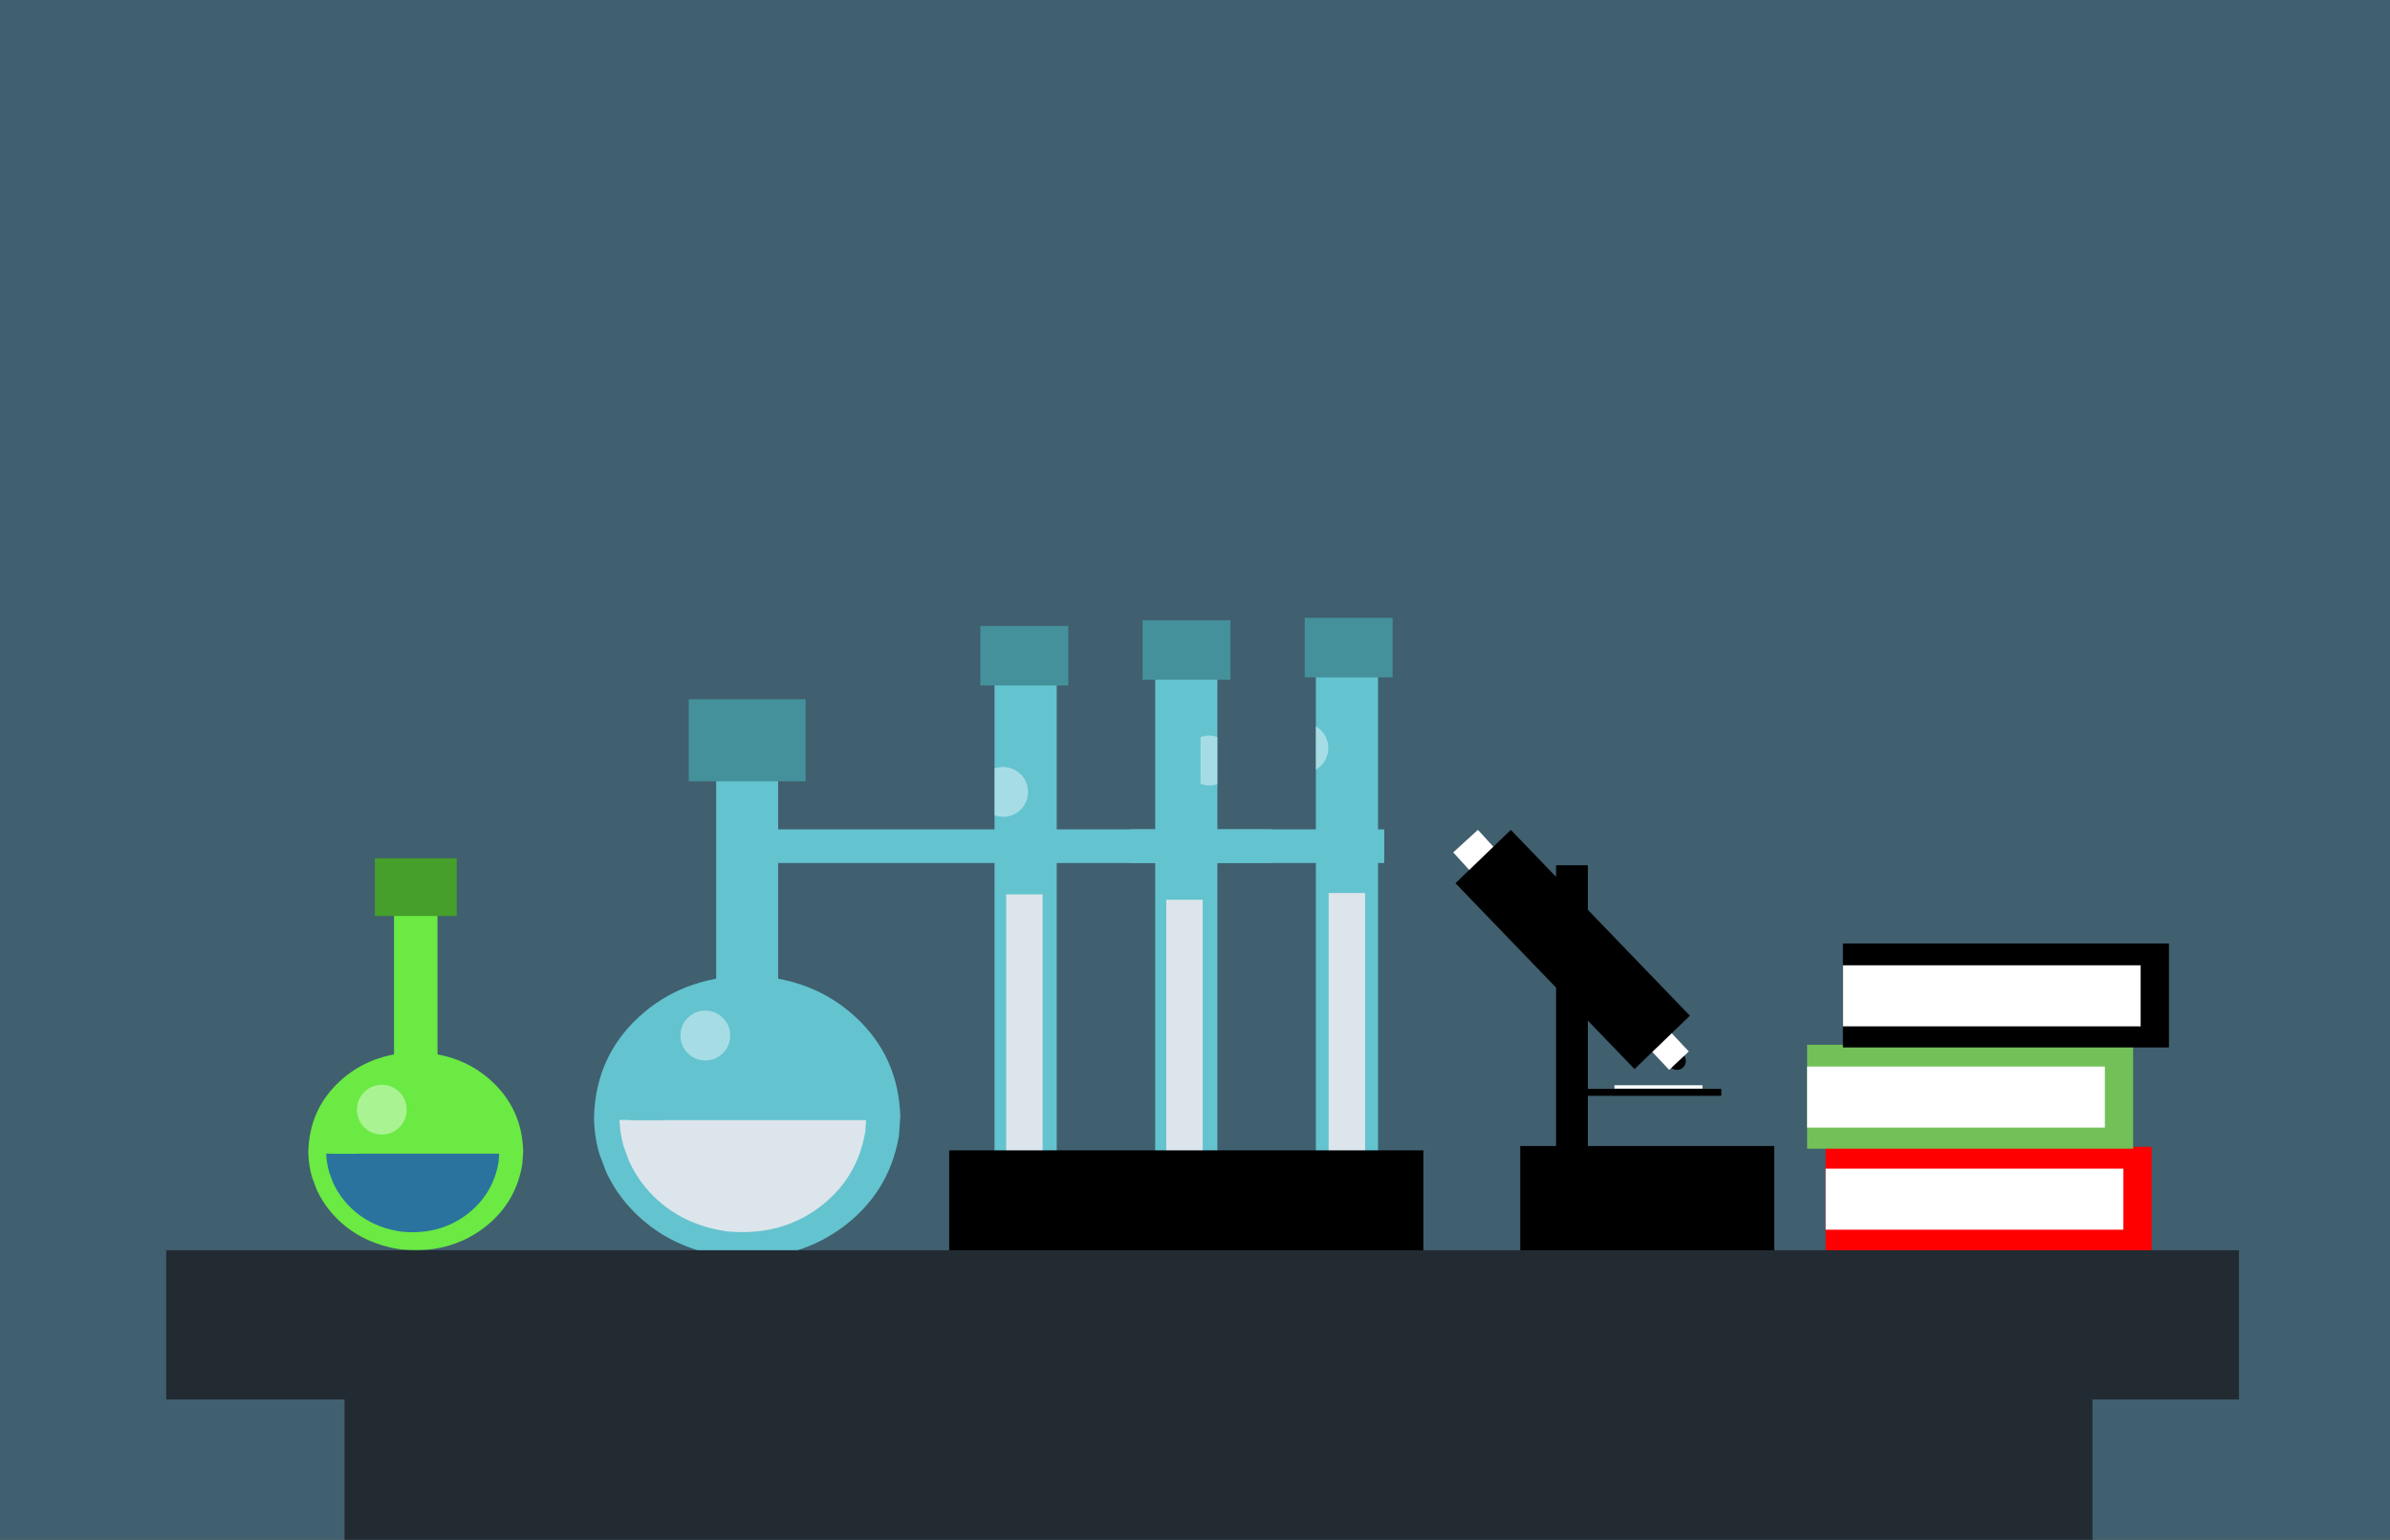 <?xml version="1.0" encoding="utf-8"?>
<svg xmlns="http://www.w3.org/2000/svg" xmlns:xlink="http://www.w3.org/1999/xlink" version= "1.1" width="1400px" height="902px" viewBox="-340 310 1400 902">
<rect x="-340" y="310" width="1400" height="902" fill="#333333" stroke="none"/>
<g id="layer1">
<g style="fill:rgb(64,95,111); fill-opacity:1.0; stroke-linejoin: miter">
<path d="M-340.001,308.704C-340.344,308.704,-340.674,308.841,-340.916,309.084C-341.159,309.326,-341.296,309.656,-341.296,309.999L-341.295,1212.0C-341.295,1212.715,-340.715,1213.294,-340.0,1213.294L1060.001,1213.295C1060.344,1213.295,1060.674,1213.159,1060.916,1212.916C1061.159,1212.674,1061.295,1212.344,1061.295,1212.001L1061.294,310.0C1061.294,309.285,1060.715,308.705,1060.0,308.705L-340.001,308.704 Z"/>
</g>
<g>
<g style="fill:rgb(99,195,207); fill-opacity:1.0; stroke-linejoin: miter">
<path d="M242.564,691.139L279.008,691.14L279.008,1024.314L242.564,1024.315L242.564,691.139 Z"/>
</g>
<g style="fill:rgb(99,195,207); fill-opacity:1.0; stroke-linejoin: miter">
<path d="M336.677,691.139L373.121,691.14L373.121,1024.314L336.677,1024.315L336.677,691.139 Z"/>
</g>
<g style="fill:rgb(99,195,207); fill-opacity:1.0; stroke-linejoin: miter">
<path d="M430.791,691.139L467.235,691.14L467.235,1024.314L430.791,1024.315L430.791,691.139 Z"/>
</g>
</g>
<g style="fill:rgb(220,229,235); fill-opacity:1.0; stroke-linejoin: miter">
<path d="M249.392,833.919L260.066,833.919L270.739,833.92Q270.739,909.774,270.739,985.629Q260.066,985.63,249.392,985.63Q249.392,909.774,249.392,833.919"/>
</g>
<g style="fill:rgb(220,229,235); fill-opacity:1.0; stroke-linejoin: miter">
<path d="M343.166,837.074L353.839,837.075L364.512,837.075Q364.512,912.93,364.512,988.784Q353.839,988.785,343.166,988.785Q343.166,912.93,343.166,837.074"/>
</g>
<g style="fill:rgb(220,229,235); fill-opacity:1.0; stroke-linejoin: miter">
<path d="M438.29,833.169L448.963,833.169L459.636,833.17Q459.636,909.024,459.636,984.879Q448.963,984.879,438.29,984.88Q438.29,909.024,438.29,833.169"/>
</g>
<g style="fill:rgb(99,195,207); fill-opacity:1.0; stroke-linejoin: miter">
<path d="M187.383,964.237L186.564,975.462Q180.742,1009.388,152.493,1029.728Q124.049,1050.051,85.504,1046.21Q48.717,1040.841,26.661,1014.79Q19.595,1006.369,15.02,996.438L11.174,986.229Q8.006,975.692,7.97,964.237Q8.932,929.082,34.244,905.739Q59.557,882.395,97.676,881.508Q135.796,882.395,161.108,905.739Q186.421,929.082,187.383,964.237"/>
</g>
<g style="fill:rgb(99,195,207); fill-opacity:1.0; stroke-linejoin: miter">
<path d="M115.827,751.37L97.676,751.371L79.525,751.371Q79.525,854.397,79.525,957.422Q97.676,957.422,115.827,957.423Q115.827,854.397,115.827,751.37"/>
</g>
<g style="fill:rgb(68,145,155); fill-opacity:1.0; stroke-linejoin: miter">
<path d="M63.466,719.637L97.676,719.638L131.887,719.638Q131.887,743.669,131.887,767.7Q97.676,767.701,63.466,767.701Q63.466,743.669,63.466,719.637"/>
</g>
<g style="fill:rgb(99,195,207); fill-opacity:1.0; stroke-linejoin: miter">
<path d="M114.542,795.869L188.907,795.869L263.273,795.87Q263.273,805.726,263.273,815.583Q188.907,815.584,114.542,815.584Q114.542,805.726,114.542,795.869"/>
</g>
<g style="fill:rgb(0,0,0); fill-opacity:1.0; stroke-linejoin: miter">
<path d="M216.018,983.9L354.899,983.9L493.78,983.901Q493.78,1014.457,493.78,1045.014Q354.899,1045.015,216.018,1045.015Q216.018,1014.457,216.018,983.9"/>
</g>
<g style="fill:rgb(99,195,207); fill-opacity:1.0; stroke-linejoin: miter">
<path d="M256.417,795.869L330.782,795.869L405.148,795.87Q405.148,805.726,405.148,815.583Q330.782,815.584,256.417,815.584Q256.417,805.726,256.417,795.869"/>
</g>
<g style="fill:rgb(99,195,207); fill-opacity:1.0; stroke-linejoin: miter">
<path d="M322.117,795.869L396.483,795.869L470.848,795.87Q470.848,805.726,470.848,815.583Q396.483,815.584,322.117,815.584Q322.117,805.726,322.117,795.869"/>
</g>
<g style="fill:rgb(220,229,235); fill-opacity:1.0; stroke-linejoin: miter">
<path d="M167.542,963.568L166.881,972.843Q162.184,1000.874,139.393,1017.679Q116.444,1034.471,85.346,1031.297Q55.666,1026.861,37.872,1005.337Q32.171,998.379,28.479,990.174L25.377,981.739Q22.821,973.033,22.792,963.568Q23.568,934.523,43.99,915.236Q64.412,895.949,95.167,895.216Q125.921,895.949,146.343,915.236Q166.765,934.523,167.542,963.568"/>
</g>
<g style="fill:rgb(99,195,207); fill-opacity:1.0; stroke-linejoin: miter">
<path d="M29.003,966.217L98.839,966.218L168.675,966.218Q168.675,940.206,168.675,914.193Q98.839,914.194,29.003,914.194Q29.003,940.206,29.003,966.217"/>
</g>
<g style="fill:rgb(99,195,207); fill-opacity:1.0; stroke-linejoin: miter">
<path d="M17.512,933.962L33.071,933.962L48.629,933.963Q48.629,950.027,48.629,966.091Q33.071,966.092,17.512,966.092Q17.512,950.027,17.512,933.962"/>
</g>
<g style="fill:rgb(99,195,207); fill-opacity:1.0; stroke-linejoin: miter">
<path d="M123.352,897.138L136.534,897.139L149.716,897.139Q149.716,911.433,149.716,925.727Q136.534,925.728,123.352,925.728Q123.352,911.433,123.352,897.138"/>
</g>
<g style="fill:rgb(99,195,207); fill-opacity:1.0; stroke-linejoin: miter">
<path d="M41.464,906.922L54.074,906.923L66.684,906.923Q66.684,918.588,66.684,930.253Q54.074,930.253,41.464,930.254Q41.464,918.588,41.464,906.922"/>
</g>
<g style="fill:rgb(99,195,207); fill-opacity:1.0; stroke-linejoin: miter">
<path d="M52.478,902.139L70.453,902.139L88.428,902.14Q88.428,915.969,88.428,929.798Q70.453,929.799,52.478,929.799Q52.478,915.969,52.478,902.139"/>
</g>
<g style="fill:rgb(99,195,207); fill-opacity:1.0; stroke-linejoin: miter">
<path d="M72.219,889.245L101.105,889.245L129.99,889.246Q129.99,905.078,129.99,920.91Q101.105,920.911,72.219,920.911Q72.219,905.078,72.219,889.245"/>
</g>
<g style="fill:rgb(99,195,207); fill-opacity:1.0; stroke-linejoin: miter">
<path d="M59.959,892.572L71.617,892.573L83.275,892.573Q83.275,904.231,83.275,915.888Q71.617,915.889,59.959,915.889Q59.959,904.231,59.959,892.572"/>
</g>
<g style="fill:rgb(68,145,155); fill-opacity:1.0; stroke-linejoin: miter">
<path d="M234.27,676.705L260.017,676.705L285.763,676.706Q285.763,694.135,285.763,711.565Q260.017,711.565,234.27,711.566Q234.27,694.135,234.27,676.705"/>
</g>
<g style="fill:rgb(68,145,155); fill-opacity:1.0; stroke-linejoin: miter">
<path d="M329.276,673.349L355.022,673.35L380.769,673.35Q380.769,690.78,380.769,708.209Q355.022,708.21,329.276,708.21Q329.276,690.78,329.276,673.349"/>
</g>
<g style="fill:rgb(68,145,155); fill-opacity:1.0; stroke-linejoin: miter">
<path d="M424.271,671.944L450.017,671.945L475.764,671.945Q475.764,689.375,475.764,706.804Q450.017,706.804,424.271,706.805Q424.271,689.375,424.271,671.944"/>
</g>
<g style="fill:rgb(255,0,0); fill-opacity:1.0; stroke-linejoin: miter">
<path d="M729.419,981.843L824.901,981.843L920.383,981.844Q920.383,1012.282,920.383,1042.721Q824.901,1042.721,729.419,1042.722Q729.419,1012.282,729.419,981.843"/>
</g>
<g style="fill:rgb(255,255,255); fill-opacity:1.0; stroke-linejoin: miter">
<path d="M729.436,994.611L816.632,994.612L903.829,994.612Q903.829,1012.494,903.829,1030.376Q816.632,1030.376,729.436,1030.377Q729.436,1012.494,729.436,994.611"/>
</g>
<g style="fill:rgb(255,255,255); fill-opacity:1.0; stroke-linejoin: miter">
<path d="M511.248,809.356L518.488,802.743L525.728,796.129Q534.119,805.313,542.51,814.497Q535.271,821.112,528.032,827.727Q519.64,818.542,511.248,809.356"/>
</g>
<g style="fill:rgb(0,0,0); fill-opacity:1.0; stroke-linejoin: miter">
<path d="M647.523,931.553L647.476,932.259Q647.138,934.393,645.499,935.673Q643.849,936.951,641.612,936.71Q639.478,936.372,638.199,934.733Q637.789,934.203,637.523,933.578L637.3,932.936Q637.116,932.273,637.114,931.553Q637.17,929.341,638.639,927.872Q640.107,926.404,642.319,926.348Q644.53,926.404,645.999,927.872Q647.467,929.341,647.523,931.553"/>
</g>
<g style="fill:rgb(255,255,255); fill-opacity:1.0; stroke-linejoin: miter">
<path d="M635.061,910.847L642.156,918.408L649.251,925.969Q643.502,931.365,637.752,936.761Q630.656,929.201,623.56,921.64Q629.31,916.243,635.061,910.847"/>
</g>
<g style="fill:rgb(115,192,88); fill-opacity:1.0; stroke-linejoin: miter">
<path d="M718.556,922.05L814.038,922.05L909.519,922.051Q909.519,952.489,909.519,982.927Q814.038,982.928,718.556,982.928Q718.556,952.489,718.556,922.05"/>
</g>
<g style="fill:rgb(255,255,255); fill-opacity:1.0; stroke-linejoin: miter">
<path d="M718.573,934.818L805.769,934.818L892.966,934.819Q892.966,952.7,892.966,970.582Q805.769,970.582,718.573,970.583Q718.573,952.7,718.573,934.818"/>
</g>
<g style="fill:rgb(0,0,0); fill-opacity:1.0; stroke-linejoin: miter">
<path d="M550.527,981.363L624.909,981.364L699.291,981.364Q699.291,1011.915,699.291,1042.466Q624.909,1042.466,550.527,1042.466Q550.527,1011.915,550.527,981.363"/>
</g>
<g style="fill:rgb(0,0,0); fill-opacity:1.0; stroke-linejoin: miter">
<path d="M571.521,816.877L580.819,816.878L590.117,816.878Q590.117,909.026,590.117,1001.174Q580.819,1001.174,571.521,1001.175Q571.521,909.026,571.521,816.877"/>
</g>
<g style="fill:rgb(0,0,0); fill-opacity:1.0; stroke-linejoin: miter">
<path d="M545.004,796.167L597.447,850.594L649.89,905.021Q633.679,920.642,617.467,936.263Q565.023,881.837,512.579,827.41Q528.792,811.788,545.004,796.167"/>
</g>
<g style="fill:rgb(0,0,0); fill-opacity:1.0; stroke-linejoin: miter">
<path d="M577.452,947.873L622.871,947.873L668.291,947.874Q668.291,949.908,668.291,951.943Q622.871,951.943,577.452,951.944Q577.452,949.908,577.452,947.873"/>
</g>
<g style="fill:rgb(255,255,255); fill-opacity:1.0; stroke-linejoin: miter">
<path d="M605.705,945.756L631.482,945.757L657.26,945.757Q657.26,946.742,657.26,947.727Q631.482,947.727,605.705,947.728Q605.705,946.742,605.705,945.756"/>
</g>
<g style="fill:rgb(106,234,67); fill-opacity:1.0; stroke-linejoin: miter">
<path d="M-33.517,984.451L-34.091,992.327Q-38.176,1016.126,-57.993,1030.395Q-77.947,1044.653,-104.988,1041.958Q-130.795,1038.192,-146.268,1019.916Q-151.226,1014.008,-154.435,1007.042L-157.133,999.88Q-159.356,992.487,-159.381,984.451Q-158.706,959.789,-140.949,943.413Q-123.191,927.037,-96.449,926.414Q-69.707,927.037,-51.949,943.413Q-34.192,959.789,-33.517,984.451"/>
</g>
<g style="fill:rgb(106,234,67); fill-opacity:1.0; stroke-linejoin: miter">
<path d="M-83.715,835.119L-96.449,835.119L-109.183,835.12Q-109.183,907.395,-109.183,979.67Q-96.449,979.671,-83.715,979.671Q-83.715,907.395,-83.715,835.119"/>
</g>
<g style="fill:rgb(69,159,42); fill-opacity:1.0; stroke-linejoin: miter">
<path d="M-120.449,812.857L-96.449,812.857L-72.449,812.858Q-72.449,829.716,-72.449,846.575Q-96.449,846.575,-120.449,846.576Q-120.449,829.716,-120.449,812.857"/>
</g>
<g style="fill:rgb(42,115,159); fill-opacity:1.0; stroke-linejoin: miter">
<path d="M-47.436,983.983L-47.899,990.489Q-51.195,1010.153,-67.183,1021.943Q-83.282,1033.723,-105.099,1031.497Q-125.92,1028.384,-138.404,1013.284Q-142.403,1008.404,-144.993,1002.648L-147.169,996.73Q-148.963,990.622,-148.983,983.983Q-148.438,963.606,-134.112,950.076Q-119.785,936.545,-98.209,936.031Q-76.634,936.545,-62.307,950.076Q-47.98,963.606,-47.436,983.983"/>
</g>
<g style="fill:rgb(106,234,67); fill-opacity:1.0; stroke-linejoin: miter">
<path d="M-144.626,985.841L-95.633,985.841L-46.641,985.842Q-46.641,967.593,-46.641,949.344Q-95.633,949.345,-144.626,949.345Q-144.626,967.593,-144.626,985.841"/>
</g>
<g style="fill:rgb(106,234,67); fill-opacity:1.0; stroke-linejoin: miter">
<path d="M-152.687,963.213L-141.772,963.213L-130.857,963.214Q-130.857,974.522,-130.857,985.83Q-141.772,985.831,-152.687,985.831Q-152.687,974.522,-152.687,963.213"/>
</g>
<g style="fill:rgb(106,234,67); fill-opacity:1.0; stroke-linejoin: miter">
<path d="M-78.437,937.38L-69.189,937.38L-59.941,937.381Q-59.941,947.408,-59.941,957.436Q-69.189,957.436,-78.437,957.437Q-78.437,947.408,-78.437,937.38"/>
</g>
<g style="fill:rgb(106,234,67); fill-opacity:1.0; stroke-linejoin: miter">
<path d="M-135.884,944.243L-127.037,944.244L-118.191,944.244Q-118.191,952.427,-118.191,960.611Q-127.037,960.611,-135.884,960.612Q-135.884,952.427,-135.884,944.243"/>
</g>
<g style="fill:rgb(106,234,67); fill-opacity:1.0; stroke-linejoin: miter">
<path d="M-128.157,940.888L-115.547,940.888L-102.937,940.889Q-102.937,950.59,-102.937,960.292Q-115.547,960.292,-128.157,960.293Q-128.157,950.59,-128.157,940.888"/>
</g>
<g style="fill:rgb(106,234,67); fill-opacity:1.0; stroke-linejoin: miter">
<path d="M-114.308,931.842L-94.044,931.843L-73.78,931.843Q-73.78,942.95,-73.78,954.057Q-94.044,954.057,-114.308,954.058Q-114.308,942.95,-114.308,931.842"/>
</g>
<g style="fill:rgb(106,234,67); fill-opacity:1.0; stroke-linejoin: miter">
<path d="M-122.909,934.177L-114.731,934.177L-106.552,934.177Q-106.552,942.355,-106.552,950.533Q-114.731,950.534,-122.909,950.534Q-122.909,942.355,-122.909,934.177"/>
</g>
<g style="fill:rgb(34,43,50); fill-opacity:1.0; stroke-linejoin: miter">
<path d="M-242.651,1042.42L364.447,1042.421L971.546,1042.421Q971.546,1086.121,971.546,1129.82Q364.447,1129.821,-242.651,1129.821Q-242.651,1086.121,-242.651,1042.42"/>
</g>
<g style="fill:rgb(255,255,255); fill-opacity:0.427; stroke-linejoin: miter">
<path d="M87.77,916.651L87.637,918.632Q86.689,924.621,82.09,928.212Q77.46,931.799,71.185,931.121Q65.196,930.173,61.606,925.575Q60.455,924.088,59.71,922.335L59.084,920.533Q58.569,918.673,58.563,916.651Q58.719,910.445,62.84,906.324Q66.961,902.204,73.167,902.047Q79.372,902.204,83.493,906.324Q87.614,910.445,87.77,916.651"/>
</g>
<g style="fill:rgb(255,255,255); fill-opacity:0.427; stroke-linejoin: miter">
<path d="M-101.743,960.067L-101.876,962.048Q-102.824,968.037,-107.423,971.628Q-112.053,975.215,-118.328,974.537Q-124.317,973.589,-127.907,968.991Q-129.058,967.504,-129.803,965.751L-130.429,963.949Q-130.945,962.089,-130.95,960.067Q-130.794,953.861,-126.673,949.74Q-122.552,945.619,-116.347,945.463Q-110.141,945.619,-106.02,949.74Q-101.899,953.861,-101.743,960.067"/>
</g>
<g style="fill:rgb(255,255,255); fill-opacity:0.427; stroke-linejoin: miter">
<path d="M247.871,759.296Q247.739,759.296,247.612,759.3Q244.903,759.338,242.562,760.197Q242.564,773.898,242.564,787.598Q244.276,788.213,246.246,788.431Q247.009,788.5,247.75,788.5Q252.64,788.5,256.535,785.464Q261.065,781.992,262.082,775.885L262.215,773.904Q262.176,772.44,261.896,770.828Q261.851,770.343,260.818,767.652Q259.445,764.958,257.938,763.577Q255.826,761.525,253.514,760.508Q250.163,759.296,247.871,759.296 Z"/>
</g>
<g style="fill:rgb(255,255,255); fill-opacity:0.427; stroke-linejoin: miter">
<path d="M368.54,740.919Q368.408,740.919,368.28,740.923Q365.572,740.961,363.23,741.821Q363.233,755.521,363.233,769.221Q364.945,769.836,366.914,770.054Q367.678,770.123,368.418,770.123Q370.896,770.123,373.118,769.345L373.121,741.771Q370.46,740.919,368.54,740.919 Z"/>
</g>
<g style="fill:rgb(255,255,255); fill-opacity:0.427; stroke-linejoin: miter">
<path d="M430.791,735.517Q430.791,748.203,430.791,760.888Q431.636,760.391,432.439,759.765Q436.969,756.293,437.986,750.186L438.119,748.204Q438.081,746.741,437.8,745.129Q437.755,744.644,436.722,741.953Q435.349,739.259,433.842,737.878Q432.367,736.445,430.795,735.517 Z"/>
</g>
<g style="fill:rgb(0,0,0); fill-opacity:1.0; stroke-linejoin: miter">
<path d="M739.536,862.725L835.018,862.726L930.499,862.726Q930.499,893.165,930.499,923.603Q835.018,923.603,739.536,923.604Q739.536,893.165,739.536,862.725"/>
</g>
<g style="fill:rgb(255,255,255); fill-opacity:1.0; stroke-linejoin: miter">
<path d="M739.553,875.494L826.749,875.494L913.946,875.495Q913.946,893.376,913.946,911.258Q826.749,911.258,739.553,911.259Q739.553,893.376,739.553,875.494"/>
</g>
<g style="fill:rgb(34,43,50); fill-opacity:1.0; stroke-linejoin: miter">
<path d="M-138.176,1104.113L373.771,1104.113L885.718,1104.114Q885.718,1158.882,885.718,1213.65Q373.771,1213.651,-138.176,1213.651Q-138.176,1158.882,-138.176,1104.113"/>
</g>
</g>
</svg>